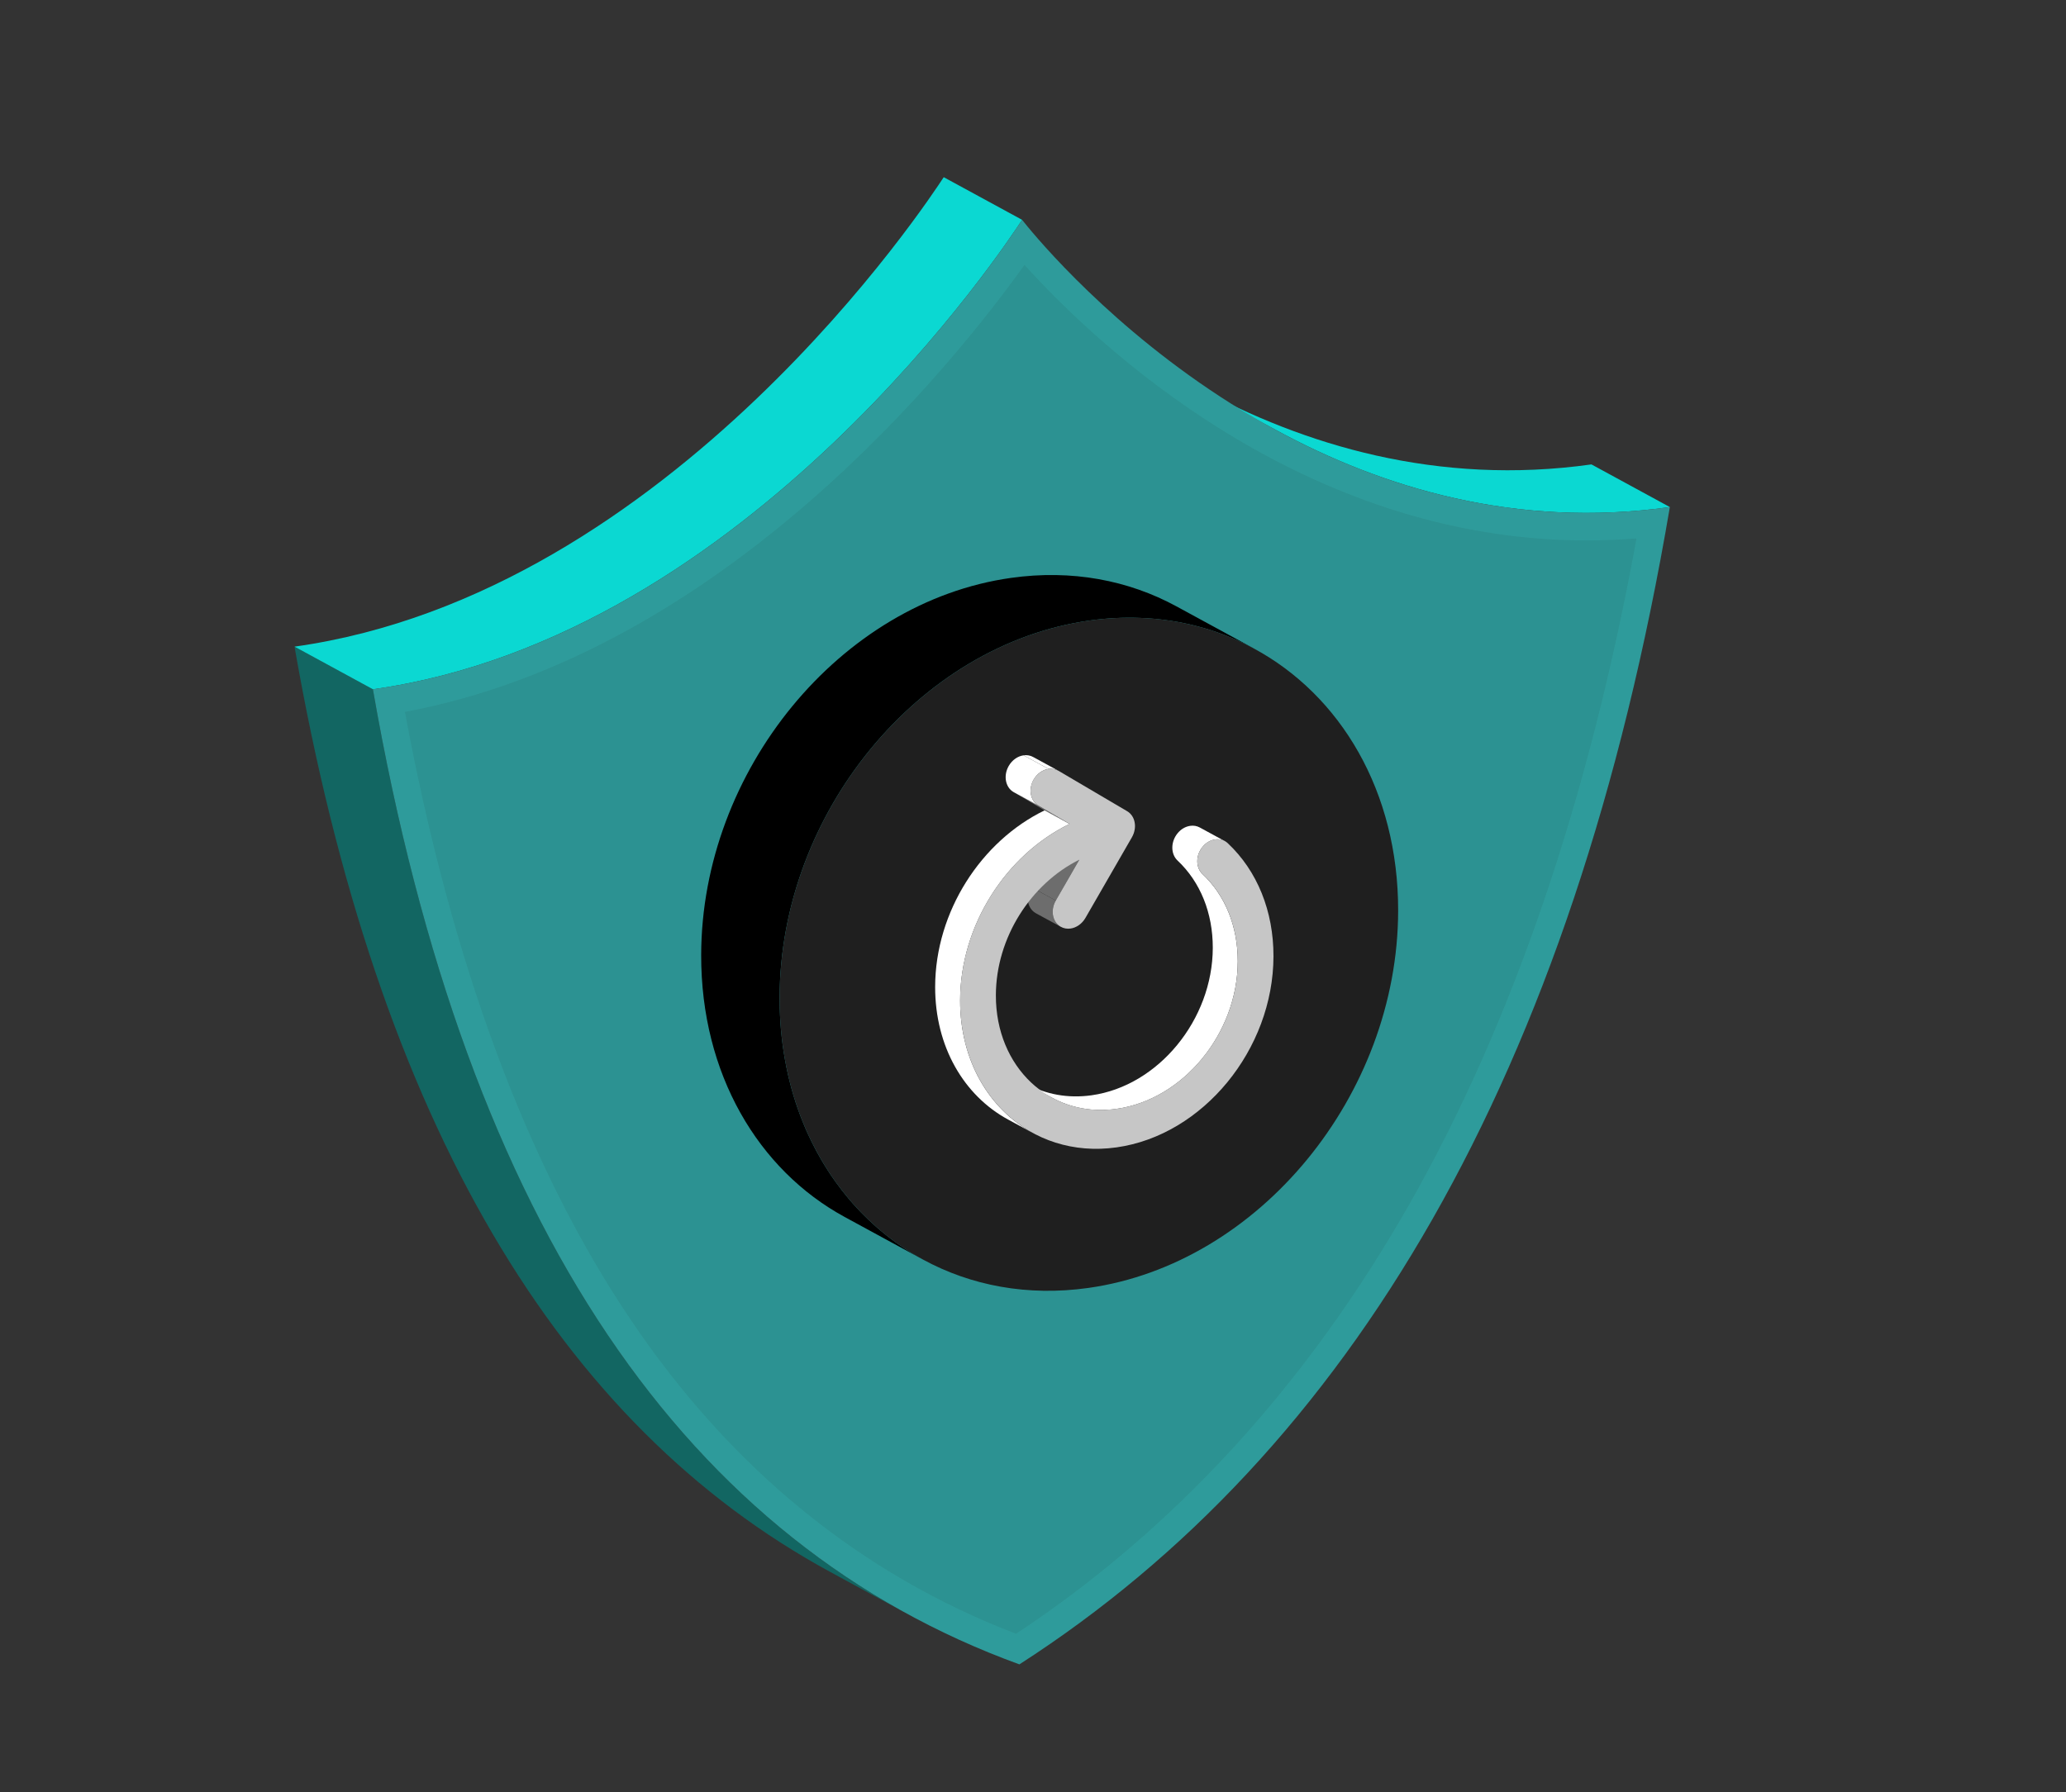 <svg width="136" height="118" viewBox="0 0 136 118" fill="none" xmlns="http://www.w3.org/2000/svg">
<rect x="0" y="0" width="136" height="118" fill="#333333" stroke="none"/>
<path d="M84.002 28.319L78.841 25.511C85.793 29.293 94.619 32.004 104.762 30.579L109.924 33.388C99.78 34.812 90.954 32.099 84.002 28.319Z" fill="#0BD8D2"/>
<path d="M59.788 106.298L54.626 103.489C36.916 93.855 24.875 74.08 19.388 42.576L24.549 45.384C30.036 76.89 42.078 96.666 59.788 106.298Z" fill="#126662"/>
<path d="M24.549 45.386L19.388 42.578C44.206 39.09 61.226 13.037 62.123 11.667L67.284 14.475C66.387 15.845 49.368 41.896 24.549 45.386Z" fill="#0BD8D2"/>
<path d="M67.281 14.473C68.171 15.594 85.105 36.873 109.923 33.385C103.576 70.821 88.875 95.574 67.105 109.59C45.375 101.689 30.759 81.055 24.547 45.384C49.368 41.896 66.387 15.845 67.281 14.473Z" fill="#2E9B9B"/>
<path d="M66.883 107.575C56.656 103.655 48.122 96.7 41.512 86.889C34.695 76.773 29.701 63.318 26.657 46.876C47.574 42.981 62.741 24.012 67.44 17.444C72.06 22.563 85.66 35.585 104.436 35.585C105.526 35.585 106.626 35.539 107.725 35.453C104.602 52.613 99.56 67.381 92.725 79.377C85.979 91.212 77.289 100.695 66.883 107.575Z" fill="#2E9B9B"/>
<g opacity="0.5">
<g opacity="0.5">
<path opacity="0.5" d="M66.883 107.575C56.656 103.655 48.122 96.7 41.512 86.889C34.695 76.773 29.701 63.318 26.657 46.876C47.574 42.981 62.741 24.012 67.44 17.444C72.06 22.563 85.66 35.585 104.436 35.585C105.526 35.585 106.626 35.539 107.725 35.453C104.602 52.613 99.56 67.381 92.725 79.377C85.979 91.212 77.289 100.695 66.883 107.575Z" fill="#1F4F4B"/>
</g>
</g>
<path d="M82.593 42.727C82.566 42.712 82.539 42.698 82.51 42.684C82.115 42.471 81.712 42.274 81.3 42.096C81.191 42.048 81.083 42 80.972 41.957C80.954 41.948 80.933 41.939 80.915 41.935C80.788 41.88 80.662 41.831 80.532 41.783C80.532 41.783 80.532 41.783 80.53 41.783C80.397 41.731 80.261 41.681 80.123 41.633C79.984 41.584 79.846 41.538 79.706 41.493C79.55 41.443 79.391 41.393 79.23 41.348C79.187 41.335 79.142 41.323 79.097 41.312C78.988 41.28 78.877 41.251 78.766 41.224C78.709 41.206 78.65 41.192 78.592 41.178C78.505 41.156 78.417 41.135 78.329 41.115C78.22 41.09 78.114 41.065 78.005 41.045C77.994 41.04 77.982 41.038 77.971 41.038C77.84 41.008 77.706 40.983 77.573 40.959C77.224 40.895 76.87 40.841 76.513 40.8C76.356 40.78 76.198 40.762 76.039 40.748C76.039 40.748 76.037 40.748 76.035 40.748C75.867 40.732 75.702 40.718 75.532 40.709C75.507 40.707 75.482 40.705 75.455 40.703C75.312 40.694 75.17 40.687 75.027 40.685C73.951 40.644 72.846 40.7 71.718 40.859C60.476 42.437 51.34 53.557 51.32 65.694C51.32 65.852 51.32 66.008 51.325 66.167C51.325 66.249 51.327 66.328 51.329 66.409C51.334 66.55 51.338 66.69 51.345 66.831C51.352 66.98 51.361 67.132 51.37 67.281V67.299C51.381 67.447 51.393 67.594 51.404 67.739C51.406 67.766 51.408 67.791 51.411 67.816C51.422 67.945 51.436 68.074 51.449 68.201C51.454 68.251 51.458 68.3 51.465 68.35C51.499 68.663 51.54 68.973 51.59 69.279C51.59 69.281 51.59 69.281 51.59 69.281C51.614 69.444 51.642 69.605 51.671 69.766C51.698 69.926 51.728 70.087 51.762 70.246C51.825 70.565 51.895 70.88 51.975 71.19C52.013 71.346 52.052 71.5 52.095 71.654C52.135 71.799 52.176 71.942 52.219 72.085C52.224 72.098 52.228 72.112 52.23 72.128C52.319 72.427 52.416 72.719 52.518 73.009C52.568 73.156 52.622 73.303 52.677 73.448C52.683 73.462 52.688 73.477 52.693 73.491C52.742 73.622 52.792 73.751 52.846 73.88C52.96 74.168 53.082 74.449 53.211 74.728C53.275 74.866 53.34 75.004 53.408 75.142C53.607 75.552 53.82 75.953 54.049 76.342C54.056 76.354 54.063 76.367 54.069 76.379C54.137 76.496 54.208 76.612 54.28 76.727C54.355 76.854 54.436 76.981 54.518 77.106C54.588 77.219 54.663 77.33 54.737 77.438C54.749 77.452 54.756 77.466 54.765 77.477C54.846 77.599 54.932 77.722 55.021 77.841C55.279 78.202 55.548 78.55 55.834 78.888C55.926 79.001 56.022 79.112 56.119 79.221C56.214 79.329 56.311 79.438 56.411 79.545C56.497 79.64 56.588 79.733 56.676 79.825C56.993 80.151 57.319 80.462 57.657 80.761C57.874 80.953 58.096 81.139 58.322 81.318C58.436 81.408 58.549 81.497 58.664 81.583C58.764 81.662 58.866 81.737 58.97 81.809C58.988 81.823 59.006 81.836 59.025 81.848C59.371 82.097 59.729 82.332 60.093 82.552C60.218 82.629 60.343 82.701 60.467 82.772C60.565 82.828 60.662 82.883 60.762 82.937L55.6 80.129C49.911 77.033 46.143 70.703 46.157 62.885C46.179 50.751 55.313 39.629 66.555 38.051C70.556 37.487 74.286 38.209 77.43 39.919L82.593 42.727Z" fill="black"/>
<path d="M92.037 59.971C92.014 72.107 82.881 83.225 71.637 84.805C67.635 85.367 63.905 84.647 60.762 82.937C60.662 82.883 60.565 82.828 60.467 82.772C60.343 82.702 60.218 82.627 60.093 82.552C59.729 82.332 59.373 82.097 59.025 81.848C59.006 81.837 58.988 81.823 58.97 81.809C58.868 81.735 58.764 81.66 58.664 81.583C58.549 81.497 58.434 81.409 58.322 81.318C58.096 81.139 57.874 80.953 57.657 80.761C57.319 80.462 56.993 80.151 56.676 79.825C56.588 79.733 56.499 79.64 56.411 79.545C56.314 79.438 56.214 79.329 56.119 79.221C56.022 79.11 55.926 78.999 55.834 78.888C55.55 78.55 55.279 78.202 55.02 77.841C54.934 77.722 54.848 77.599 54.765 77.477C54.756 77.466 54.749 77.452 54.737 77.438C54.665 77.33 54.59 77.219 54.518 77.106C54.436 76.981 54.357 76.854 54.28 76.727C54.208 76.612 54.14 76.496 54.069 76.379C54.063 76.367 54.056 76.354 54.049 76.342C53.822 75.953 53.61 75.552 53.408 75.142C53.34 75.006 53.277 74.868 53.211 74.728C53.084 74.451 52.962 74.168 52.846 73.881C52.794 73.751 52.745 73.622 52.693 73.491C52.688 73.478 52.683 73.462 52.677 73.448C52.622 73.303 52.57 73.156 52.518 73.009C52.416 72.719 52.321 72.424 52.23 72.128C52.228 72.112 52.224 72.098 52.219 72.085C52.176 71.942 52.135 71.797 52.095 71.654C52.054 71.5 52.013 71.346 51.975 71.19C51.898 70.88 51.825 70.565 51.762 70.246C51.73 70.087 51.698 69.926 51.671 69.766C51.642 69.605 51.614 69.444 51.59 69.281C51.59 69.281 51.59 69.281 51.59 69.279C51.542 68.973 51.499 68.663 51.465 68.35C51.458 68.3 51.454 68.251 51.449 68.201C51.436 68.074 51.422 67.945 51.411 67.816C51.408 67.791 51.406 67.766 51.404 67.739C51.392 67.594 51.381 67.447 51.37 67.299V67.281C51.361 67.132 51.352 66.982 51.345 66.831C51.338 66.69 51.334 66.55 51.329 66.409C51.327 66.328 51.325 66.249 51.325 66.167C51.32 66.008 51.32 65.852 51.32 65.694C51.34 53.557 60.476 42.438 71.718 40.859C72.846 40.7 73.951 40.644 75.027 40.685C75.17 40.687 75.314 40.694 75.455 40.703C75.482 40.705 75.507 40.707 75.532 40.709C75.7 40.719 75.867 40.732 76.035 40.748C76.037 40.748 76.039 40.748 76.039 40.748C76.198 40.762 76.356 40.78 76.513 40.8C76.87 40.841 77.224 40.895 77.573 40.959C77.706 40.984 77.837 41.008 77.971 41.038C77.982 41.038 77.994 41.04 78.005 41.045C78.114 41.067 78.222 41.09 78.329 41.115C78.417 41.135 78.503 41.156 78.591 41.178C78.65 41.192 78.709 41.206 78.766 41.224C78.877 41.248 78.988 41.28 79.097 41.312C79.142 41.323 79.187 41.335 79.23 41.348C79.391 41.394 79.549 41.443 79.706 41.493C79.846 41.538 79.984 41.584 80.123 41.633C80.258 41.681 80.397 41.731 80.53 41.783C80.532 41.783 80.532 41.783 80.532 41.783C80.662 41.831 80.788 41.88 80.915 41.935C80.933 41.939 80.954 41.948 80.972 41.957C81.081 42 81.191 42.048 81.3 42.096C81.712 42.275 82.115 42.471 82.51 42.684C88.246 45.762 92.051 52.117 92.037 59.971Z" fill="#1F1F1F"/>
<path d="M69.256 72.281L67.612 71.387C68.842 72.055 70.298 72.338 71.858 72.118C76.247 71.502 79.826 67.145 79.835 62.41C79.839 60.113 79.015 58.073 77.516 56.662C77.056 56.229 77.058 55.425 77.518 54.866C77.747 54.585 78.048 54.42 78.349 54.377C78.569 54.345 78.786 54.381 78.979 54.486L80.623 55.38C80.43 55.276 80.213 55.242 79.993 55.271C79.692 55.314 79.391 55.48 79.162 55.761C78.7 56.32 78.7 57.124 79.16 57.556C80.659 58.967 81.483 61.008 81.479 63.304C81.47 68.04 77.892 72.397 73.503 73.013C71.94 73.233 70.484 72.95 69.256 72.281Z" fill="white"/>
<path d="M69.501 59.296L67.857 58.401L69.404 55.715L71.048 56.61L69.501 59.296Z" fill="#6D6D6D"/>
<path d="M69.836 61.028L68.192 60.134C68.183 60.129 68.176 60.125 68.169 60.12C67.63 59.803 67.492 59.033 67.856 58.399L69.501 59.294C69.136 59.928 69.274 60.698 69.813 61.015C69.82 61.022 69.829 61.026 69.836 61.028Z" fill="#6D6D6D"/>
<path d="M70.409 54.255L68.765 53.36L66.715 52.151L68.359 53.045L70.409 54.255Z" fill="#6D6D6D"/>
<path d="M68.006 49.843L69.65 50.738C69.456 50.631 69.238 50.599 69.023 50.629L67.379 49.734C67.594 49.703 67.811 49.737 68.006 49.843Z" fill="white"/>
<path d="M67.995 74.605L66.351 73.711C63.465 72.141 61.552 68.932 61.559 64.976C61.568 60.014 64.6 55.376 68.765 53.358L70.409 54.252C66.244 56.27 63.212 60.908 63.203 65.87C63.196 69.827 65.11 73.036 67.995 74.605Z" fill="white"/>
<path d="M68.359 53.045L66.715 52.151C66.179 51.834 66.038 51.064 66.403 50.432C66.632 50.036 67.003 49.786 67.381 49.734L69.025 50.629C68.647 50.681 68.276 50.93 68.047 51.327C67.68 51.958 67.823 52.728 68.359 53.045Z" fill="white"/>
<path d="M69.023 50.629C69.249 50.597 69.478 50.636 69.68 50.753L74.196 53.412C74.261 53.451 74.32 53.496 74.377 53.548C74.436 53.611 74.483 53.661 74.522 53.72C74.569 53.797 74.603 53.858 74.628 53.926C74.658 54.005 74.678 54.078 74.692 54.153C74.707 54.236 74.714 54.311 74.714 54.393C74.714 54.477 74.705 54.553 74.692 54.63C74.676 54.726 74.653 54.807 74.626 54.882C74.592 54.977 74.553 55.056 74.51 55.133L71.451 60.442C71.222 60.838 70.851 61.085 70.472 61.139C70.246 61.171 70.015 61.133 69.813 61.015C69.274 60.698 69.136 59.928 69.501 59.294L71.048 56.608C67.868 58.184 65.562 61.737 65.556 65.537C65.547 70.273 69.111 73.627 73.503 73.008C77.891 72.393 81.47 68.035 81.479 63.3C81.483 61.003 80.659 58.963 79.16 57.552C78.7 57.119 78.702 56.315 79.162 55.756C79.391 55.475 79.692 55.31 79.993 55.267C80.294 55.224 80.596 55.305 80.824 55.523C82.767 57.35 83.836 59.998 83.83 62.969C83.818 69.106 79.183 74.752 73.496 75.549C67.807 76.349 63.189 72.005 63.2 65.868C63.209 60.906 66.242 56.268 70.407 54.25L68.355 53.041C67.818 52.724 67.678 51.954 68.042 51.322C68.276 50.93 68.645 50.681 69.023 50.629Z" fill="#C6C6C6"/>
</svg>
